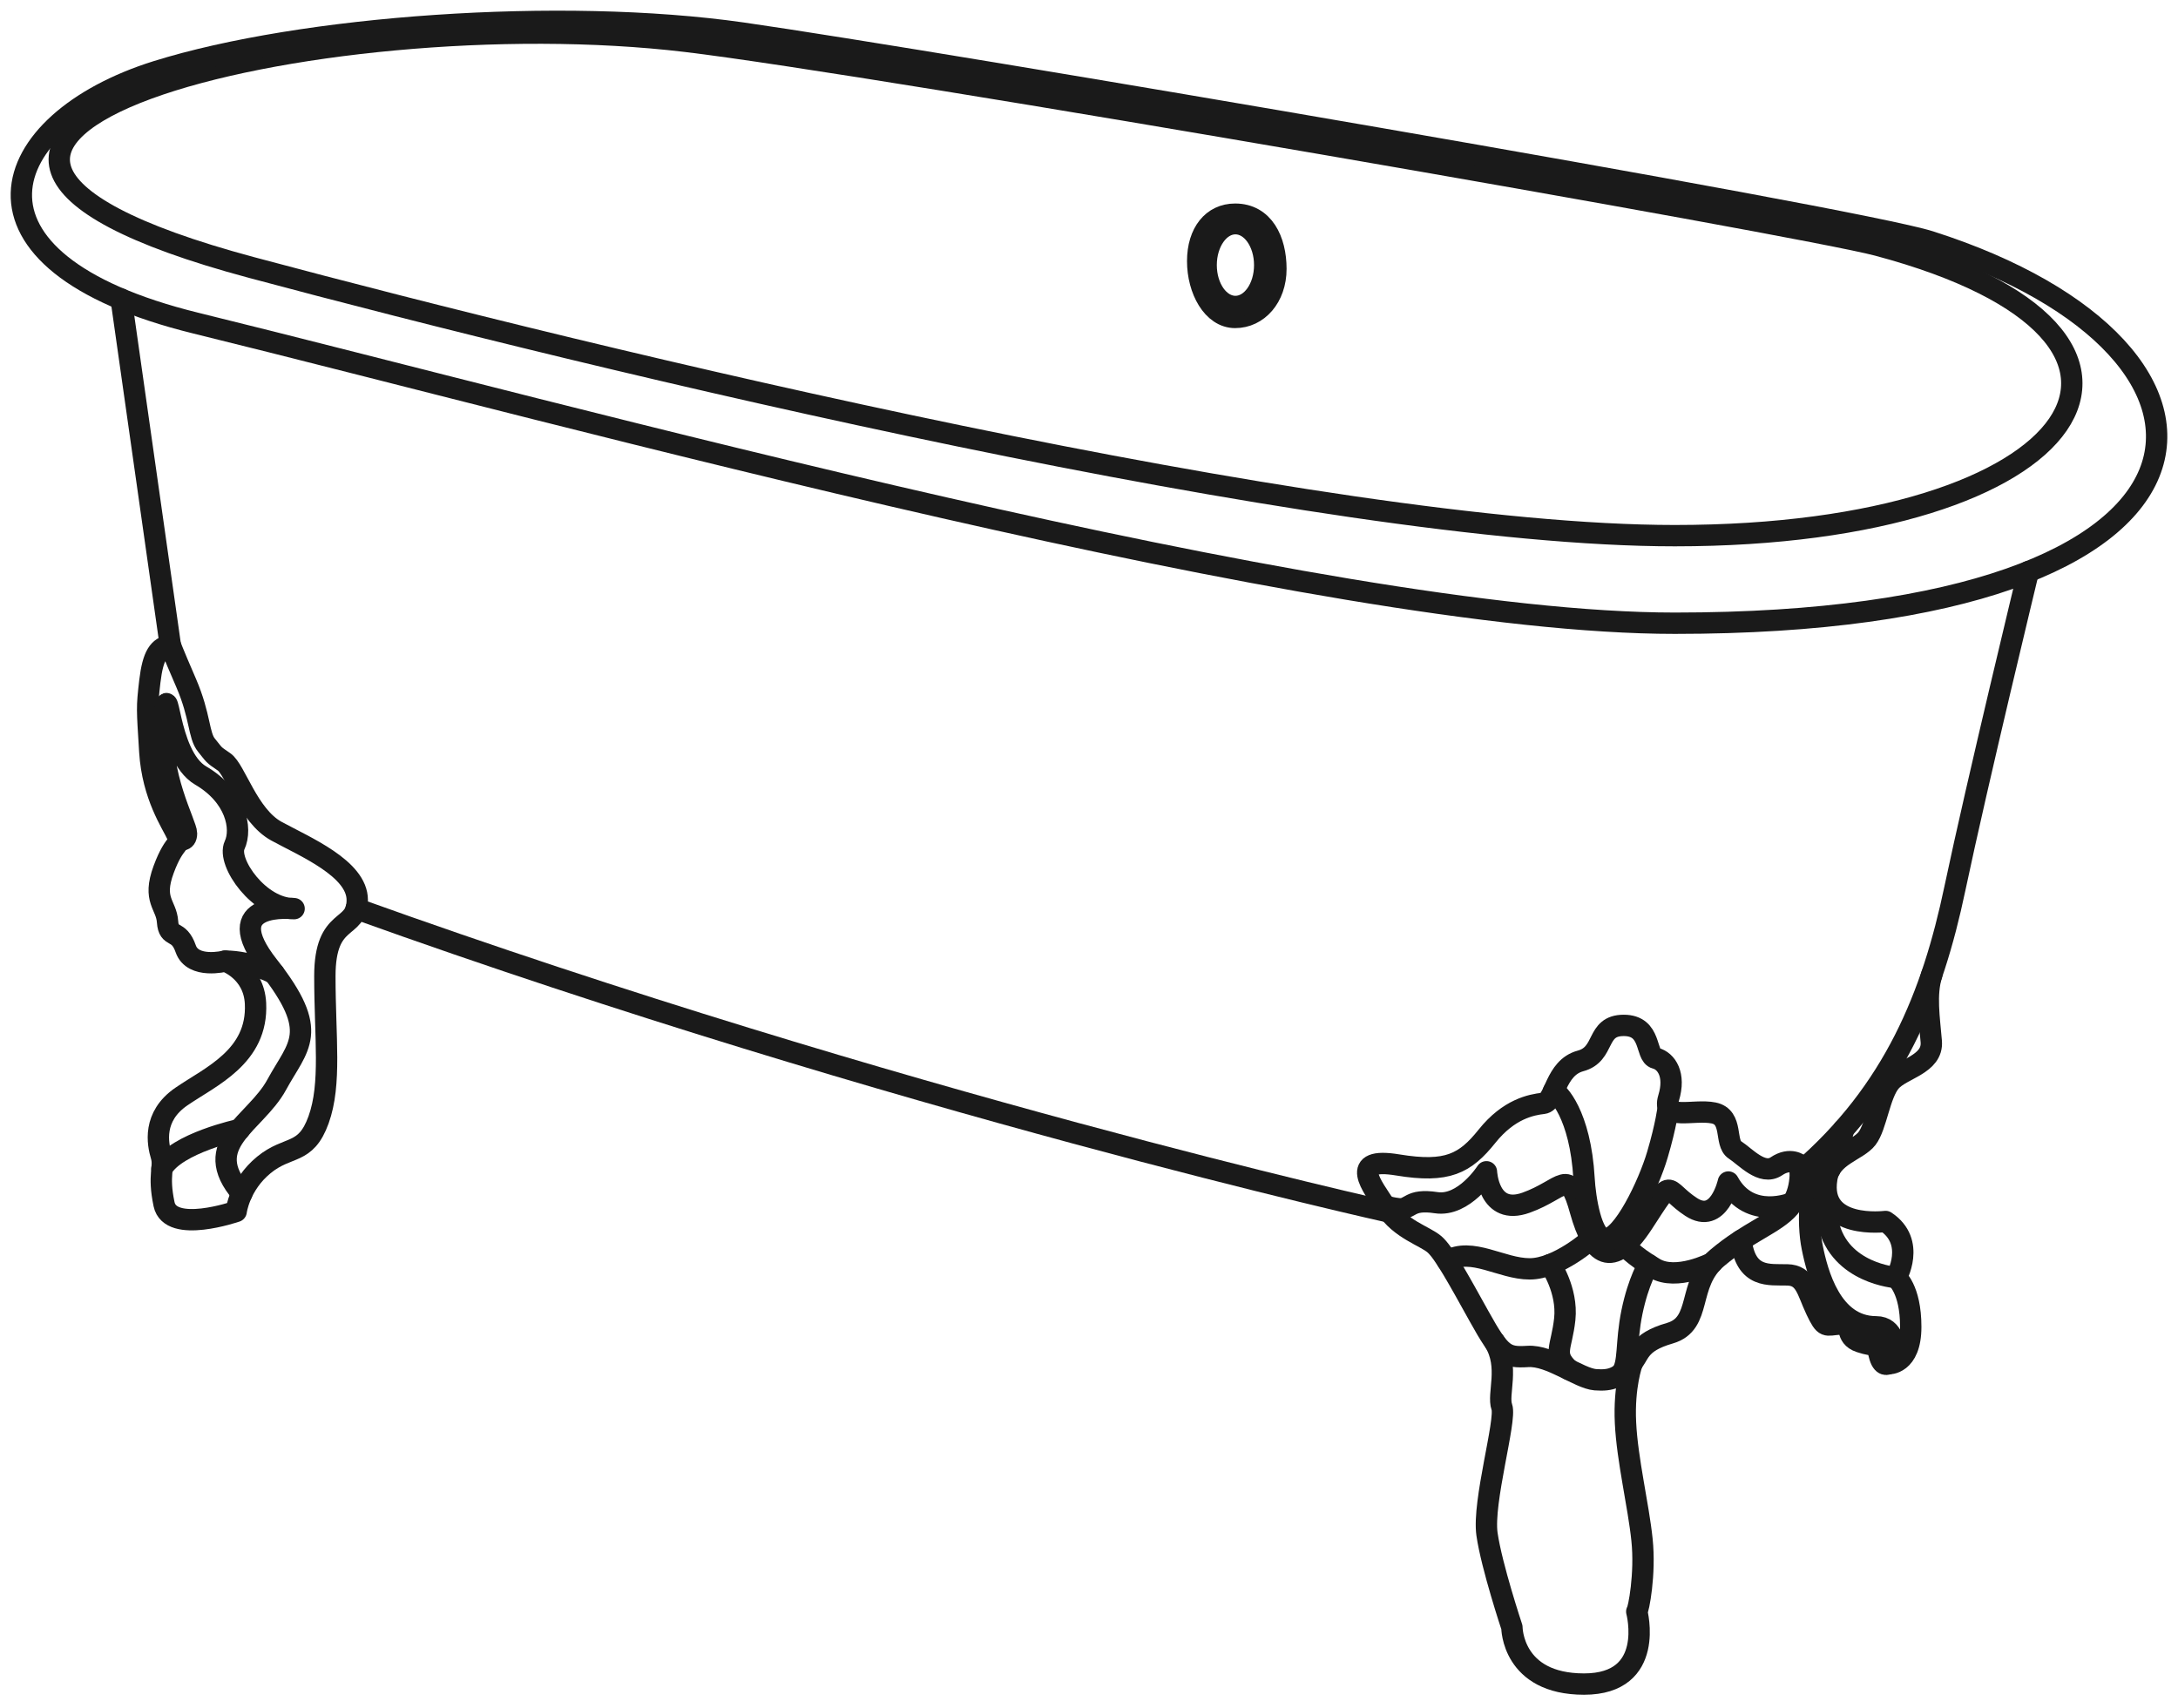 <svg width="102" height="80" viewBox="0 0 102 80" fill="none" xmlns="http://www.w3.org/2000/svg">
<path d="M11.779 12.531C27.887 16.851 61.961 25.092 78.435 25.092C97.647 25.092 103.901 15.748 87.939 11.492C84.368 10.537 41.055 3.002 32.13 1.938C14.943 -0.113 -11.154 6.38 11.779 12.531Z" stroke="#1A1A1A" stroke-miterlimit="10" stroke-linecap="round" stroke-linejoin="round"/>
<path d="M9.177 15.138C26.736 19.453 61.96 29.194 78.435 29.194C105.79 29.194 106.353 16.416 90.391 11.317C86.818 10.172 43.699 2.827 34.77 1.549C26.267 0.335 14.119 1.223 7.333 3.345C-0.244 5.718 -2.59 12.247 9.177 15.138Z" stroke="#1A1A1A" stroke-miterlimit="10" stroke-linecap="round" stroke-linejoin="round"/>
<path d="M84.295 54.569C84.295 54.569 84.461 55.788 83.797 56.555C83.131 57.326 81.857 57.708 80.418 58.927C78.975 60.142 79.754 62.003 78.203 62.452C76.653 62.899 76.817 63.476 76.319 63.987C75.821 64.501 75.488 64.695 74.71 64.631C73.936 64.566 72.606 63.477 71.555 63.541C70.503 63.606 70.28 63.476 69.282 61.683C68.284 59.888 67.62 58.669 67.178 58.287C66.734 57.902 65.572 57.582 64.908 56.556C64.241 55.53 63.134 54.185 65.461 54.57C67.787 54.954 68.614 54.505 69.64 53.224C70.666 51.942 71.72 51.749 72.275 51.685C72.829 51.621 72.821 50.021 74.014 49.699C75.21 49.38 74.71 48.033 76.042 48.033C77.373 48.033 77.04 49.442 77.537 49.572C78.037 49.699 78.479 50.344 78.145 51.431C77.813 52.522 79.309 51.943 80.251 52.135C81.193 52.325 80.749 53.544 81.25 53.865C81.748 54.187 82.523 55.081 83.189 54.635C83.853 54.184 84.295 54.569 84.295 54.569Z" stroke="#1A1A1A" stroke-miterlimit="10" stroke-linecap="round" stroke-linejoin="round"/>
<path d="M76.439 63.848C76.439 63.848 76.04 64.919 76.125 66.647C76.207 68.381 76.733 70.526 76.898 72.127C77.067 73.729 76.734 75.427 76.653 75.493C76.653 75.493 77.561 78.888 74.183 78.888C70.805 78.888 70.806 76.23 70.806 76.23C70.806 76.23 69.857 73.379 69.64 71.873C69.42 70.366 70.555 66.52 70.334 65.911C70.115 65.304 70.707 64.04 69.995 62.861" stroke="#1A1A1A" stroke-miterlimit="10" stroke-linecap="round" stroke-linejoin="round"/>
<path d="M83.957 56.337C83.957 56.337 81.942 57.198 80.942 55.37C80.942 55.37 80.504 57.388 79.199 56.538C77.898 55.689 78.407 55.049 76.947 57.293C75.487 59.536 74.594 58.798 74.014 56.718C73.439 54.634 73.243 55.702 71.471 56.338C69.701 56.976 69.613 54.89 69.613 54.89C69.613 54.89 68.563 56.535 67.26 56.338C65.961 56.139 66.07 56.685 65.488 56.62C64.909 56.556 64.824 56.43 64.824 56.43" stroke="#1A1A1A" stroke-miterlimit="10" stroke-linecap="round" stroke-linejoin="round"/>
<path d="M80.175 59.159C80.175 59.159 78.508 60.018 77.484 59.409C76.458 58.799 76.082 58.341 76.082 58.341" stroke="#1A1A1A" stroke-miterlimit="10" stroke-linecap="round" stroke-linejoin="round"/>
<path d="M74.531 58.031C74.531 58.031 72.965 59.438 71.637 59.438C70.308 59.438 68.934 58.396 67.779 59.061" stroke="#1A1A1A" stroke-miterlimit="10" stroke-linecap="round" stroke-linejoin="round"/>
<path d="M77.207 59.238C77.207 59.238 76.734 59.983 76.429 61.455C76.125 62.931 76.306 63.896 75.924 64.343" stroke="#1A1A1A" stroke-miterlimit="10" stroke-linecap="round" stroke-linejoin="round"/>
<path d="M72.602 59.238C72.602 59.238 73.426 60.425 73.281 61.791C73.133 63.154 72.696 63.415 73.47 64.148" stroke="#1A1A1A" stroke-miterlimit="10" stroke-linecap="round" stroke-linejoin="round"/>
<path d="M78.129 51.861C78.129 51.861 78.037 52.681 77.621 54.087C77.206 55.5 75.986 58.032 75.185 58.032C74.533 58.032 74.234 56.127 74.184 55.21C74.015 52.199 72.927 51.118 72.754 51.114" stroke="#1A1A1A" stroke-miterlimit="10" stroke-linecap="round" stroke-linejoin="round"/>
<path d="M94.99 26.78C94.99 26.78 92.605 36.626 91.55 41.626C90.498 46.624 88.707 51.109 84.312 54.891" stroke="#1A1A1A" stroke-miterlimit="10" stroke-linecap="round" stroke-linejoin="round"/>
<path d="M7.977 30.22C7.977 30.22 8.033 30.413 8.716 31.99C9.398 33.572 9.288 34.446 9.675 34.914C10.063 35.388 9.953 35.323 10.489 35.686C11.026 36.05 11.615 38.207 12.944 38.934C14.274 39.661 16.731 40.683 16.731 42.159C16.731 43.633 15.214 42.84 15.214 45.725C15.214 48.606 15.527 50.767 14.919 52.456C14.312 54.14 13.499 53.63 12.355 54.571C11.21 55.51 11.06 56.747 11.06 56.747C11.06 56.747 7.977 57.816 7.683 56.407C7.386 54.997 7.719 54.697 7.552 54.141C7.386 53.588 7.128 52.304 8.495 51.367C9.862 50.426 12.086 49.502 11.966 47.006C11.892 45.471 10.544 45.022 10.544 45.022C10.544 45.022 9.032 45.405 8.698 44.446C8.364 43.484 7.906 43.998 7.847 43.184C7.794 42.37 7.127 42.182 7.664 40.729C8.2 39.275 8.531 39.637 8.292 39.104C8.05 38.571 7.147 37.288 7.016 35.216C6.889 33.144 6.872 33.187 7.016 31.926C7.166 30.666 7.441 30.325 7.977 30.22Z" stroke="#1A1A1A" stroke-miterlimit="10" stroke-linecap="round" stroke-linejoin="round"/>
<path d="M11.218 52.911C11.218 52.911 8.249 53.548 7.584 54.742" stroke="#1A1A1A" stroke-miterlimit="10" stroke-linecap="round" stroke-linejoin="round"/>
<path d="M8.368 39.322C8.368 39.322 8.735 39.469 8.735 39.041C8.735 38.612 7.403 36.285 7.662 33.764C7.92 31.244 7.754 35.365 9.396 36.327C11.041 37.287 11.355 38.806 10.986 39.595C10.615 40.388 12.15 42.587 13.773 42.564C13.773 42.564 10.116 42.136 12.574 45.256C15.028 48.373 13.959 48.971 12.96 50.81C11.963 52.648 9.309 53.577 11.323 55.907" stroke="#1A1A1A" stroke-miterlimit="10" stroke-linecap="round" stroke-linejoin="round"/>
<path d="M12.844 45.606C12.844 45.606 11.774 45.026 10.543 45.022" stroke="#1A1A1A" stroke-miterlimit="10" stroke-linecap="round" stroke-linejoin="round"/>
<path d="M65.067 56.778C65.067 56.778 42 51.665 16.678 42.564" stroke="#1A1A1A" stroke-miterlimit="10" stroke-linecap="round" stroke-linejoin="round"/>
<path d="M86.332 52.909C86.332 52.909 86.253 53.651 85.479 54.398C84.701 55.146 84.629 57.26 84.871 58.434C85.108 59.613 85.755 62.152 87.862 62.152C88.73 62.152 88.709 63.155 88.709 63.155C88.709 63.155 88.248 63.2 88.431 63.882C88.431 63.882 89.484 63.947 89.484 62.153C89.484 60.358 88.802 59.849 88.802 59.849C88.802 59.849 89.761 58.182 88.303 57.218C88.303 57.218 85.159 57.627 85.552 55.213C85.725 54.133 86.991 53.907 87.436 53.331C87.878 52.756 88.025 51.258 88.542 50.661C89.058 50.061 90.537 49.873 90.445 48.783C90.353 47.692 90.175 46.57 90.468 45.66" stroke="#1A1A1A" stroke-miterlimit="10" stroke-linecap="round" stroke-linejoin="round"/>
<path d="M88.803 59.846C88.803 59.846 86.155 59.661 85.624 57.326C85.097 54.988 85.701 54.771 85.701 54.771" stroke="#1A1A1A" stroke-miterlimit="10" stroke-linecap="round" stroke-linejoin="round"/>
<path d="M88.431 63.881C88.431 63.881 88.156 64.075 88.008 63.458C87.861 62.837 87.866 63.12 87.105 62.859C86.346 62.602 86.827 61.983 86.16 62.024C85.495 62.065 85.478 62.259 85.053 61.362C84.629 60.465 84.555 59.738 83.705 59.72C82.855 59.697 81.754 59.901 81.539 58.102" stroke="#1A1A1A" stroke-miterlimit="10" stroke-linecap="round" stroke-linejoin="round"/>
<path d="M56.09 12.234C56.09 13.568 56.79 14.87 57.844 14.87C58.9 14.87 59.753 13.932 59.753 12.595C59.753 11.26 59.172 10.033 57.844 10.033C56.79 10.033 56.09 10.896 56.09 12.234Z" stroke="#1A1A1A" stroke-miterlimit="10" stroke-linecap="round" stroke-linejoin="round"/>
<path d="M57.857 14.357C58.615 14.357 59.229 13.489 59.229 12.418C59.229 11.347 58.615 10.478 57.857 10.478C57.1 10.478 56.486 11.347 56.486 12.418C56.486 13.489 57.1 14.357 57.857 14.357Z" stroke="#1A1A1A" stroke-miterlimit="10" stroke-linecap="round" stroke-linejoin="round"/>
<path d="M5.674 14.012L7.976 30.22" stroke="#1A1A1A" stroke-miterlimit="10" stroke-linecap="round" stroke-linejoin="round"/>
</svg>
